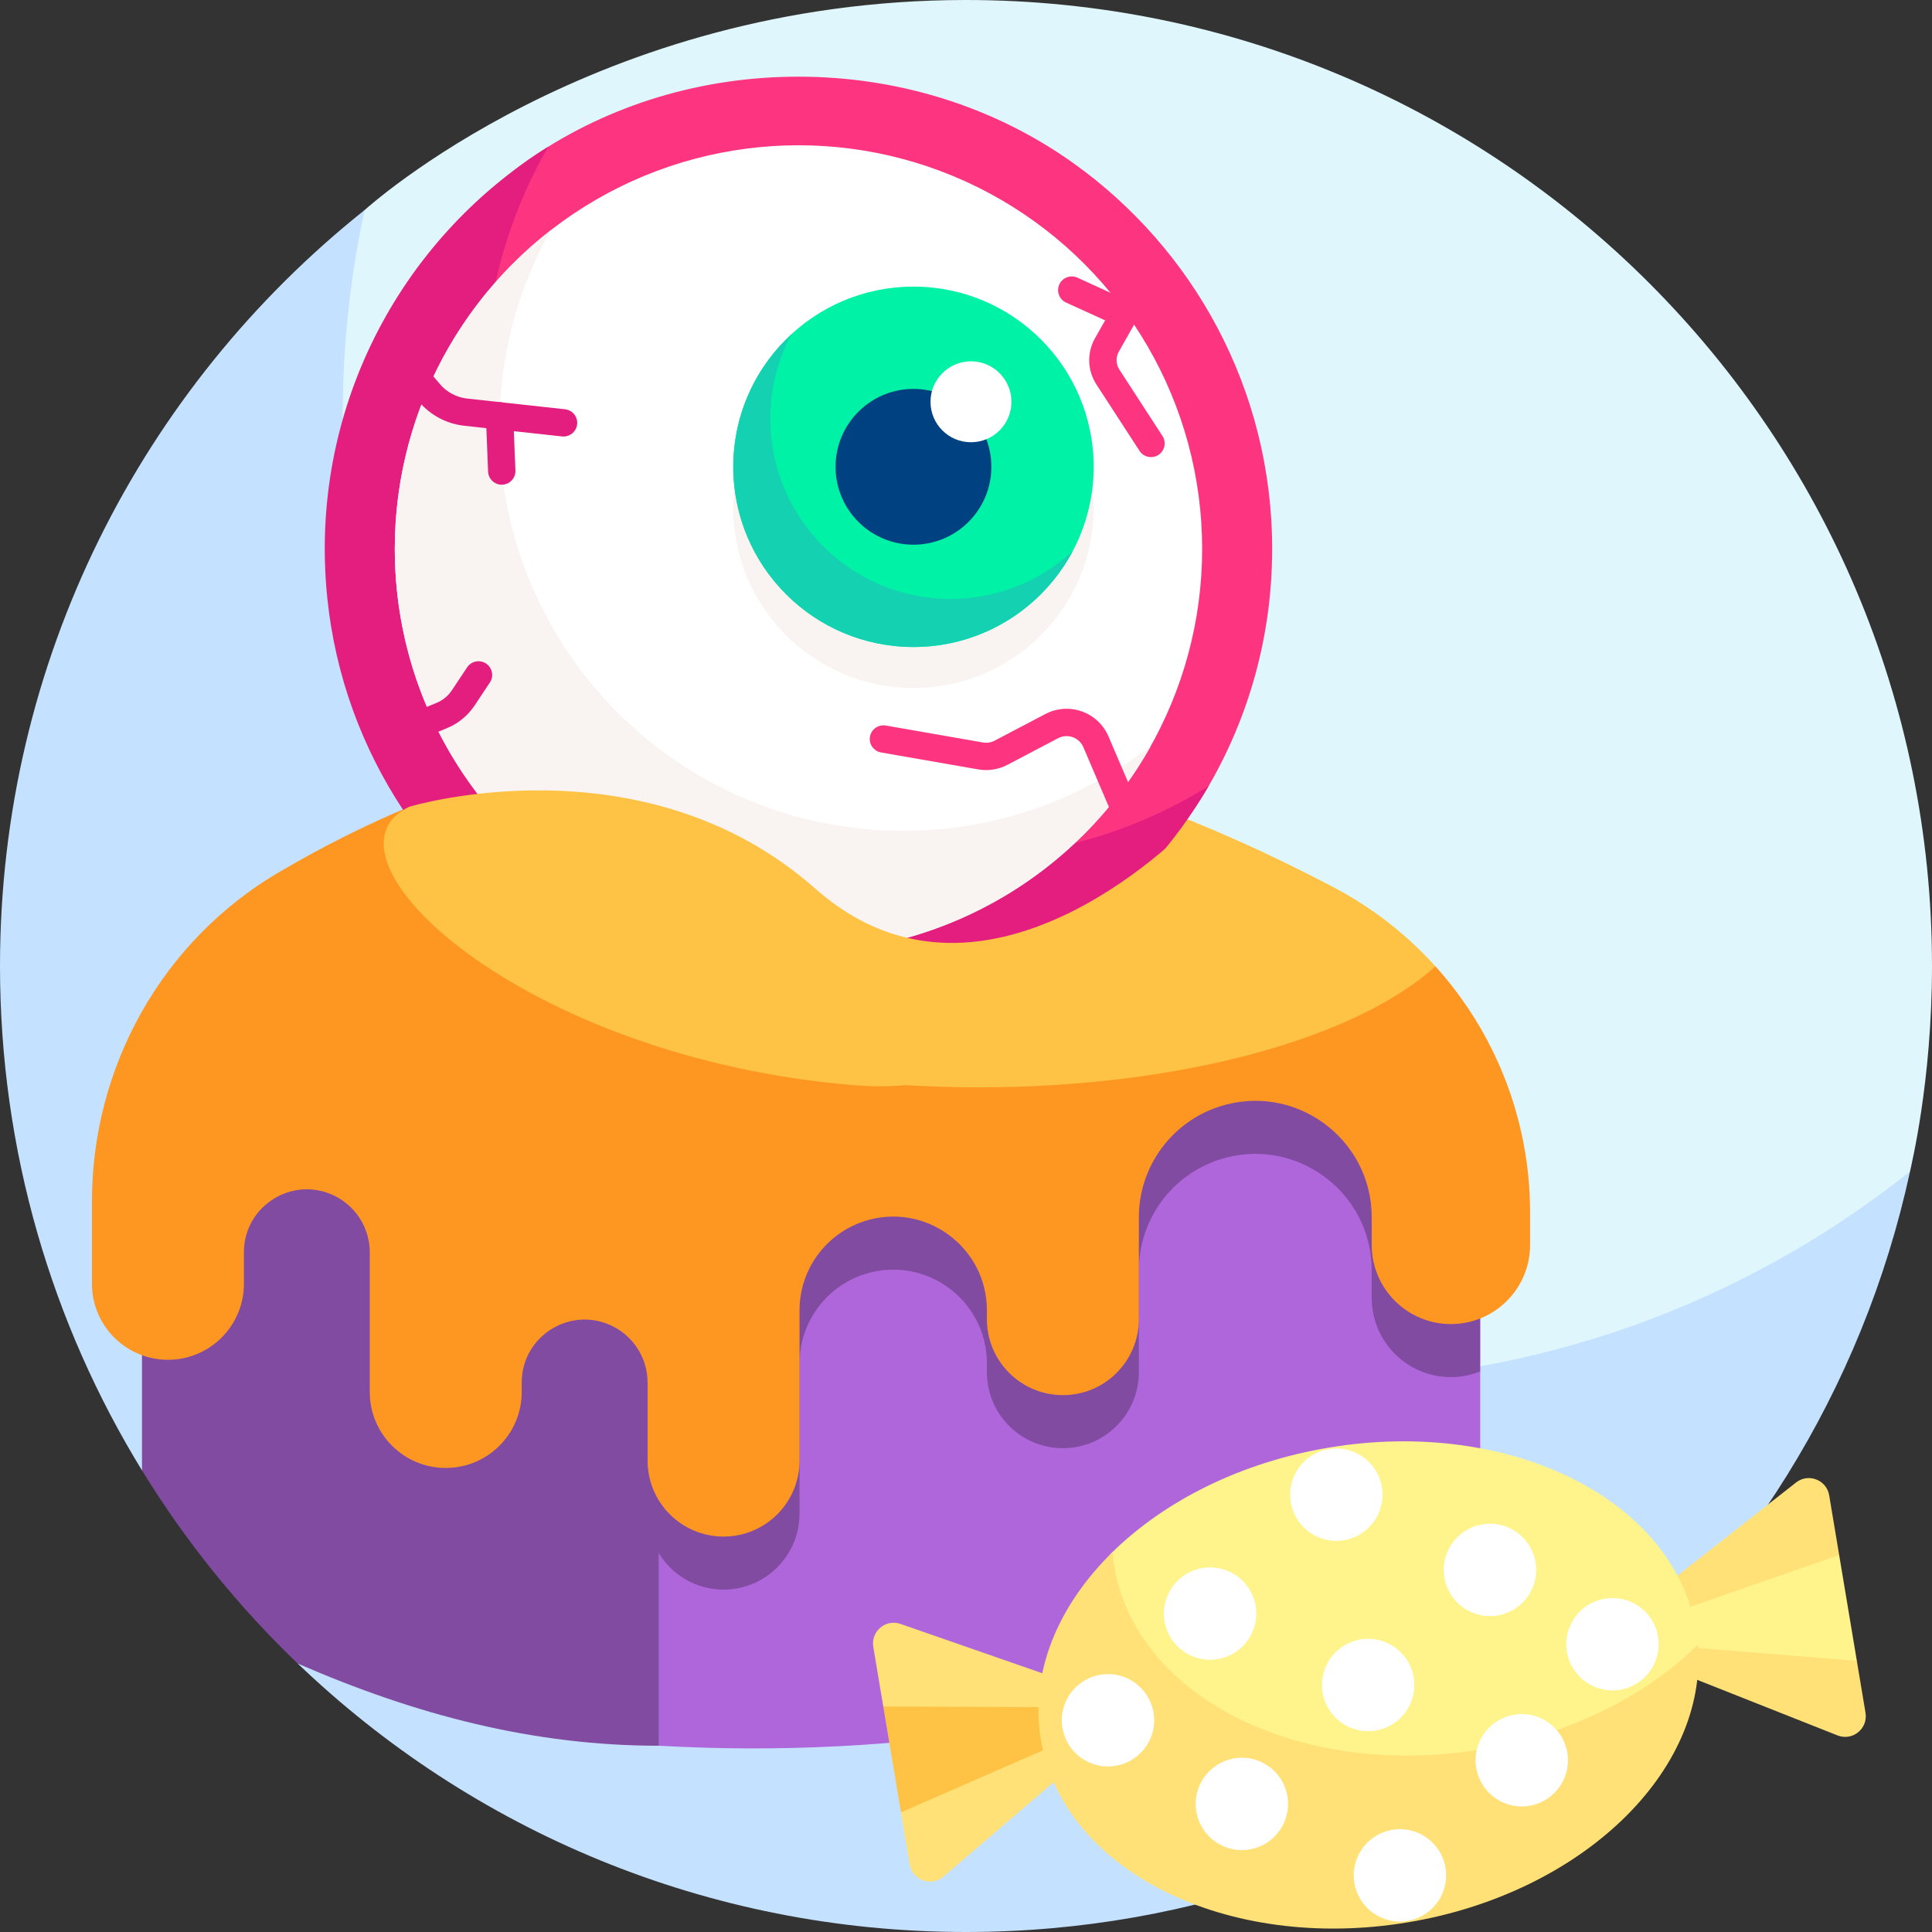 <svg id="Layer_1" enable-background="new 0 0 510 510" height="512" viewBox="0 0 510 510" width="512" xmlns="http://www.w3.org/2000/svg"><rect x="0" y="0" width="510" height="510" fill="#333333" stroke="none"/><g><g><g><path d="m255 0c-98.131 0-158.58 55.352-158.747 55.445 0 0-2.513 3.137-2.983 5.222-3.818 16.948-7.385 39.663-7.385 56.238 0 140.833 118.763 254.972 259.596 254.972 54.231 0 114.568-25.992 154.949-57.243.903-.699 3.769-5.396 3.769-5.396.178-1.087 5.8-23.477 5.8-54.239.001-140.832-114.166-254.999-254.999-254.999z" fill="#dff6fd"/></g><path d="m345.459 364.679c-140.833 0-255-114.167-255-255 0-18.615 2.008-36.753 5.795-54.234-58.645 46.72-96.254 118.747-96.254 199.555 0 48.797 13.707 94.394 37.48 133.148l31.32 14.721 9.791 36.264c45.805 43.895 107.957 70.867 176.409 70.867 121.17 0 224.116-84.98 249.2-200.762-43.56 34.696-98.725 55.441-158.741 55.441z" fill="#c4e2ff"/></g><g><path d="m173.946 317.735v143.096l190.968-37.33c14.982-2.929 25.792-16.057 25.792-31.322v-116.816z" fill="#af66da"/></g><g><path d="m173.946 317.735v143.096c63.872 3.614 126.888-6.617 189.048-30.695 16.669-6.457 27.712-22.427 27.712-40.303v-114.47z" fill="#af66da"/></g><path d="m37.48 388.149c11.489 18.729 25.33 35.862 41.111 50.985 31.191 13.585 62.184 21.698 95.354 21.698v-143.097l-136.465-42.372z" fill="#814ba1"/><g><path d="m383.007 363.523c2.722 0 5.314-.536 7.699-1.482v-76.812c-1.757-3.013-3.673-5.933-5.746-8.742l-227.058 40.793 16.044 92.797c3.534 5.717 9.839 9.539 17.054 9.539 11.077 0 20.056-8.979 20.056-20.056v-39.666c0-10.731 6.921-20.238 17.133-23.535 15.971-5.156 32.33 6.753 32.33 23.535v2.333c0 11.077 8.979 20.056 20.056 20.056 11.077 0 20.056-8.979 20.056-20.056v-26.883c0-13.336 8.6-25.151 21.292-29.248 19.847-6.408 40.177 8.392 40.177 29.248v7.274c0 11.545 9.36 20.905 20.907 20.905z" fill="#814ba1"/></g><path d="m378.927 255.086-270.929-42.117c-11.565 4.847-23.071 10.624-34.517 17.362-30.653 18.045-49.209 51.219-49.209 86.789v21.774c0 11.077 8.979 20.056 20.056 20.056s20.056-8.979 20.056-20.056v-8.316c0-12.423 13.138-20.45 24.192-14.781 5.544 2.844 9.031 8.55 9.031 14.781v36.868c0 11.077 8.979 20.056 20.056 20.056 11.077 0 20.056-8.979 20.056-20.056v-2.485c0-12.423 13.138-20.45 24.192-14.781 5.544 2.843 9.031 8.55 9.031 14.781v20.597c0 11.077 8.979 20.056 20.056 20.056 11.077 0 20.056-8.979 20.056-20.056v-39.666c0-10.731 6.921-20.238 17.133-23.535 15.971-5.156 32.33 6.753 32.33 23.535v2.333c0 11.076 8.979 20.056 20.056 20.056 11.077 0 20.056-8.979 20.056-20.056v-26.883c0-13.336 8.601-25.151 21.292-29.248 19.847-6.408 40.177 8.392 40.177 29.248v7.274c0 11.547 9.36 20.907 20.907 20.907s20.907-9.36 20.907-20.907v-8.569c.002-24.394-9.162-47.43-24.985-64.961z" fill="#fe9722"/><g><path d="m352.185 234.299c-66.804-35.222-132.263-48.859-196.076-36.126-18.622 9.38-29.797 21.364-29.797 34.424 0 30.062 59.187 54.432 132.197 54.432 53.526 0 99.619-13.099 120.41-31.935-7.505-8.315-16.5-15.399-26.734-20.795z" fill="#fec344"/></g><g><g><path d="m210.823 20.239h-.134c-25.133 0-49.841 7.267-70.566 21.485-33.067 22.685-39.811 63.714-39.517 106.912.467 68.782 41.387 102.832 110.171 102.832 46.255 0 86.644-6.634 108.275-43.971 10.664-18.408 16.769-39.787 16.769-62.591 0-42.029-20.736-79.215-52.535-101.885-21.104-15.044-46.547-22.782-72.463-22.782z" fill="#fd3581"/></g><g><path d="m252.974 226.347c-68.807-.019-125.054-56.321-125.008-125.128.015-22.773 6.122-44.119 16.773-62.504-39.624 24.693-63.32 70.113-58.358 118.975.006.063.012.127.018.191 4.231 41.039 28.312 76.186 62.479 95.69.434.248.85.519 1.258.799 11.956 6.615 25.118 11.33 39.088 13.74.099.013.197.018.296.035l.141.024c.087.015.171.037.256.055 6.783 1.131 13.75 1.728 20.861 1.728 10.672 0 21.03-1.34 30.919-3.856.08-.023.158-.051.24-.072.062-.016.123-.032.185-.048s.124-.022.186-.037c15.8-4.105 30.386-11.22 43.107-20.699.056-.043.109-.089.166-.132 13.745-10.277 25.1-23.167 33.467-37.611-19.176 11.948-41.816 18.856-66.074 18.85z" fill="#e41e7f"/></g><g><circle cx="210.776" cy="144.907" fill="#fff" r="106.562"/></g><g><path d="m238.386 219.316c-58.853 0-106.562-47.709-106.562-106.562 0-18.862 4.907-36.574 13.504-51.943-25.02 19.5-41.114 49.917-41.114 84.096 0 58.852 47.709 106.562 106.562 106.562 39.991 0 74.83-22.033 93.058-54.619-18.062 14.077-40.775 22.466-65.448 22.466z" fill="#f9f3f1"/></g><g><path d="m303.837 120.668c-1.182 0-2.339-.579-3.03-1.645l-11.377-17.527c-2.398-3.694-2.543-8.372-.377-12.208l8.179-14.481c.98-1.736 3.183-2.348 4.917-1.368 1.735.98 2.348 3.182 1.368 4.917l-8.179 14.481c-.839 1.486-.783 3.298.146 4.729l11.378 17.528c1.085 1.672.609 3.906-1.062 4.992-.608.394-1.289.582-1.963.582z" fill="#fd3581"/></g><g><path d="m296.795 86.525c-.501 0-1.011-.104-1.496-.326l-13.88-6.334c-1.813-.827-2.612-2.968-1.785-4.781.827-1.814 2.969-2.613 4.781-1.785l13.88 6.334c1.813.827 2.612 2.968 1.785 4.781-.605 1.327-1.916 2.111-3.285 2.111z" fill="#fd3581"/></g><g><path d="m296.799 216.98c-1.402.001-2.735-.821-3.32-2.191l-7.497-17.547c-.535-1.251-1.535-2.191-2.816-2.647-1.281-.454-2.651-.357-3.855.274l-13.395 7.036c-2.339 1.229-5.058 1.655-7.664 1.202l-25.667-4.473c-1.963-.343-3.278-2.212-2.936-4.175.342-1.964 2.216-3.276 4.175-2.937l25.667 4.473c1.042.184 2.132.011 3.068-.48l13.394-7.036c2.966-1.558 6.476-1.807 9.631-.685s5.719 3.532 7.034 6.611l7.497 17.547c.783 1.833-.067 3.953-1.9 4.736-.463.199-.944.292-1.416.292z" fill="#fd3581"/></g><g><path d="m141.89 237.309-4.831-5.364 15.325-13.798h17.119v7.216h-14.348z" fill="#e41e7f"/></g><g><path d="m108.002 196.018c-1.421 0-2.769-.845-3.341-2.241-.756-1.845.127-3.952 1.972-4.708l8.578-3.514c1.671-.685 3.083-1.842 4.081-3.346l4.013-6.041c1.104-1.659 3.344-2.112 5.002-1.009 1.66 1.103 2.112 3.343 1.009 5.003l-4.013 6.041c-1.8 2.71-4.344 4.796-7.357 6.03l-8.579 3.515c-.446.183-.91.27-1.365.27z" fill="#e41e7f"/></g><g><path d="m148.768 115.233c-.131 0-.264-.008-.397-.021l-25.813-2.824c-4.654-.509-8.891-2.752-11.929-6.317l-9.162-10.753c-1.292-1.518-1.11-3.795.407-5.088s3.795-1.11 5.087.406l9.162 10.753c1.839 2.158 4.403 3.517 7.219 3.823l25.814 2.824c1.981.217 3.412 1.999 3.195 3.98-.202 1.847-1.766 3.217-3.583 3.217z" fill="#e41e7f"/></g><g><path d="m132.451 127.952c-1.926 0-3.525-1.521-3.604-3.463l-.586-14.569c-.08-1.992 1.469-3.671 3.461-3.751 1.989-.1 3.671 1.47 3.751 3.46l.586 14.569c.08 1.992-1.469 3.671-3.461 3.751-.049.002-.098.003-.147.003z" fill="#e41e7f"/></g><g><g><circle cx="241.134" cy="134.051" fill="#f9f3f1" r="47.568"/></g><g><circle cx="241.134" cy="123.224" fill="#00f2a6" r="47.568"/></g><g><path d="m250.916 158.102c-26.271 0-47.568-21.297-47.568-47.568 0-8.044 2.004-15.617 5.529-22.26-9.412 8.691-15.311 21.129-15.311 34.95 0 26.271 21.297 47.568 47.568 47.568 18.227 0 34.052-10.256 42.039-25.309-8.478 7.83-19.807 12.619-32.257 12.619z" fill="#14d1b2"/></g><g><circle cx="241.134" cy="123.224" fill="#004281" r="20.563"/></g><g><circle cx="256.313" cy="106.06" fill="#fff" r="10.683"/></g></g></g><g><path d="m108.001 212.974s61.596-18.725 107.271 21.653 99.882-17.663 99.882-17.663-24.874 74.718-89.199 69.546c-88.31-7.102-144.773-60.558-117.954-73.536z" fill="#fec344"/></g><g><g><path d="m230.528 434.724 2.629 15.742 15.312 11.199-10.643 16.755 2.289 13.704c.699 4.188 5.704 6.006 8.929 3.245l52.121-44.624-63.464-22.073c-3.913-1.36-7.855 1.966-7.173 6.052z" fill="#ffe177"/></g><g><path d="m233.157 450.465 4.669 27.955 63.338-27.674z" fill="#fec344"/></g><g><path d="m482.862 394.737 2.629 15.741-5.389 15.173 10.058 12.782 2.289 13.704c.699 4.188-3.442 7.534-7.389 5.971l-63.793-25.265 52.846-41.499c3.258-2.558 8.067-.694 8.749 3.393z" fill="#ffe177"/></g><g><path d="m485.491 410.478 4.669 27.955-68.894-5.59z" fill="#fef48b"/></g><path d="m447.708 430.342c-5.779-34.603-49.181-56.187-96.94-48.211-23.302 3.892-43.335 14.101-57.072 27.556-4.634 4.539-3.638 12.323-.053 21.386 13.123 33.172 48.779 51.558 83.617 43.886l52.2-1.333 18.73-39.424c-.107-1.285-.267-2.572-.482-3.86z" fill="#fef48b"/><g><path d="m391.113 461.762c-47.76 7.977-91.161-13.608-96.94-48.211-.215-1.288-.368-2.575-.474-3.861-14.418 14.122-21.902 31.818-18.942 49.538 5.779 34.603 49.181 56.187 96.94 48.211 45.982-7.68 79.233-39.962 76.487-73.235-13.738 13.455-33.769 23.667-57.071 27.558z" fill="#ffe177"/></g><g><circle cx="361.149" cy="444.799" fill="#fff" r="12.193"/></g><g><circle cx="352.757" cy="394.553" fill="#fff" r="12.193"/></g><g><circle cx="369.541" cy="495.046" fill="#fff" r="12.193"/></g><g><circle cx="319.43" cy="425.943" fill="#fff" r="12.193"/></g><g><circle cx="327.822" cy="476.189" fill="#fff" r="12.193"/></g><g><circle cx="393.313" cy="414.417" fill="#fff" r="12.193"/></g><g><circle cx="401.705" cy="464.663" fill="#fff" r="12.193"/></g><g><circle cx="425.643" cy="434.028" fill="#fff" r="12.193"/></g><g><circle cx="292.479" cy="454.112" fill="#fff" r="12.193"/></g></g></g></svg>
